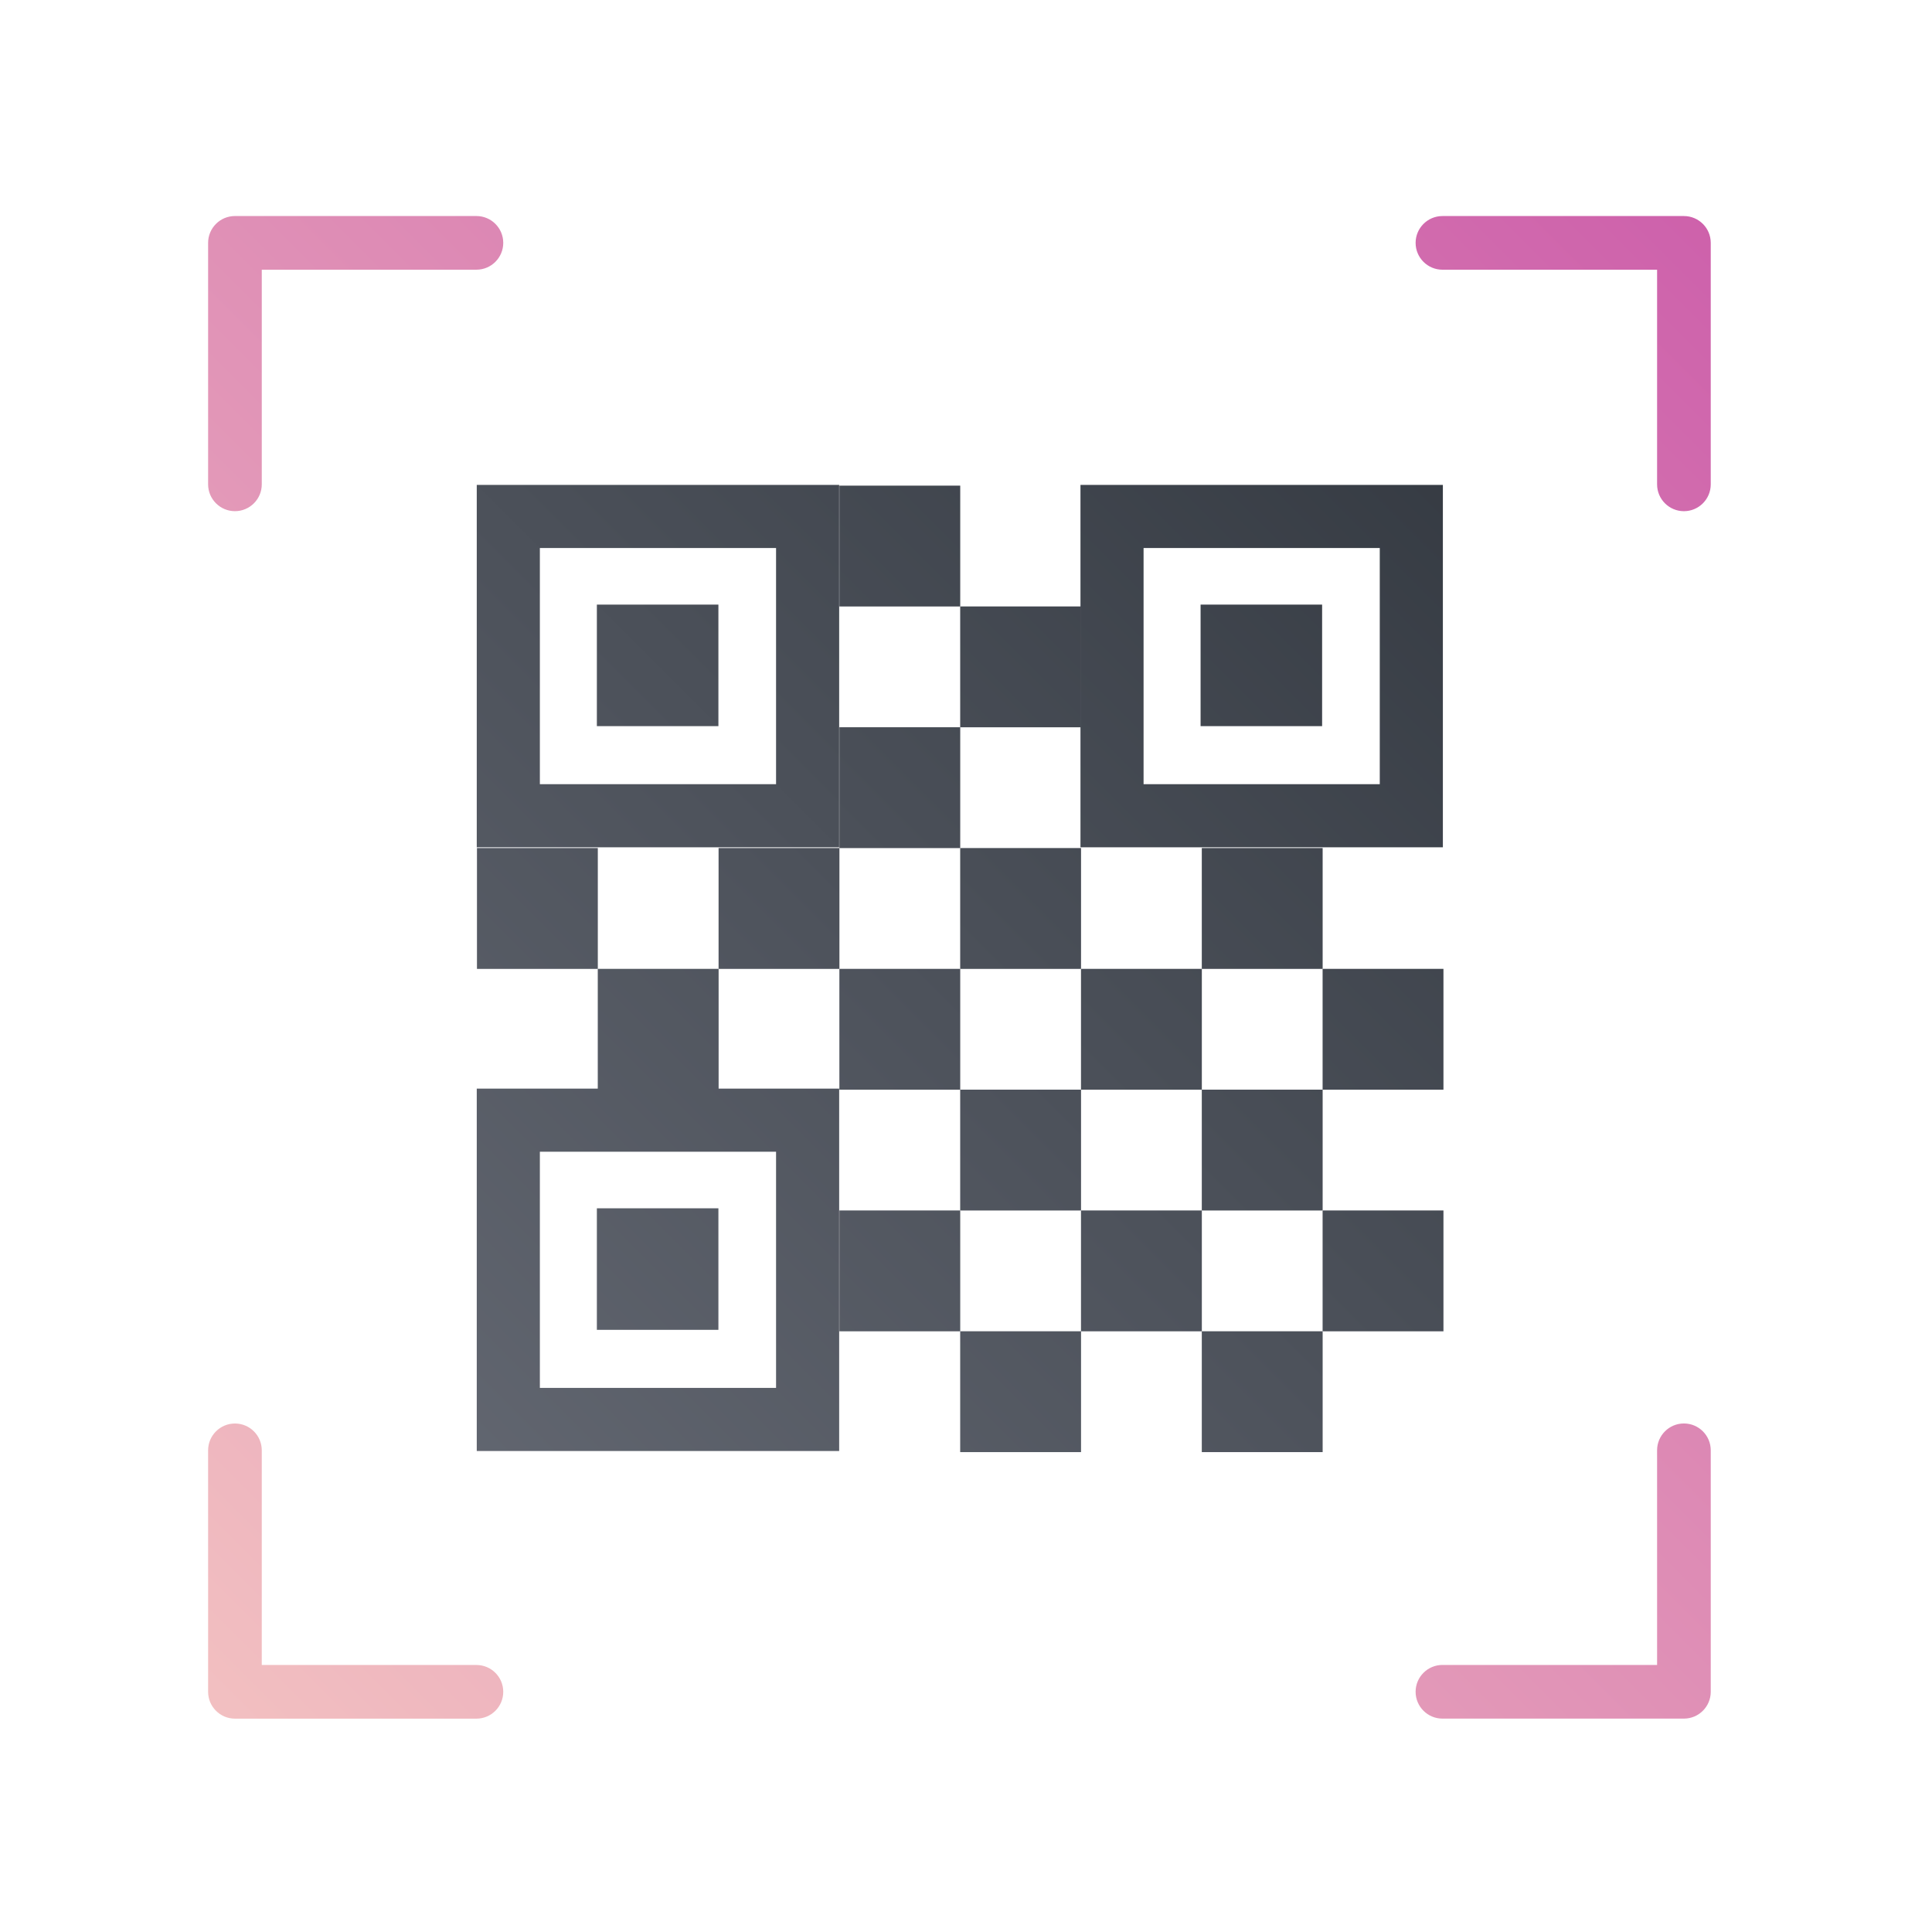 <?xml version="1.0" encoding="UTF-8" standalone="no"?>
<!DOCTYPE svg PUBLIC "-//W3C//DTD SVG 1.1//EN" "http://www.w3.org/Graphics/SVG/1.1/DTD/svg11.dtd">
<svg width="100%" height="100%" viewBox="0 0 800 800" version="1.1" xmlns="http://www.w3.org/2000/svg" xmlns:xlink="http://www.w3.org/1999/xlink" xml:space="preserve" xmlns:serif="http://www.serif.com/" style="fill-rule:evenodd;clip-rule:evenodd;stroke-linejoin:round;stroke-miterlimit:2;">
    <g transform="matrix(1,0,0,1,-3007,-809)">
        <g transform="matrix(2.02,0,0,2.02,2716.8,252.584)">
            <rect x="142.327" y="275.741" width="396.011" height="396.011" style="fill:none;"/>
            <g>
                <g transform="matrix(0.672,0,0,0.672,115.455,159.263)">
                    <g transform="matrix(0.495,0,0,0.495,23.172,-121.44)">
                        <path d="M555.126,893.461L331.793,893.461L331.793,1116.79L555.126,1116.79L555.126,893.461ZM516.237,932.35L516.237,1077.9C516.237,1077.9 370.682,1077.9 370.682,1077.9C370.681,1077.9 370.681,932.35 370.681,932.35C370.682,932.35 516.237,932.35 516.237,932.35L516.237,932.35Z" style="fill:url(#_Linear1);"/>
                    </g>
                    <g transform="matrix(0.166,0,0,0.166,168.971,209.019)">
                        <rect x="331.793" y="893.461" width="223.333" height="223.333" style="fill:url(#_Linear2);"/>
                    </g>
                </g>
                <g transform="matrix(0.672,0,0,0.672,239.209,159.263)">
                    <g transform="matrix(0.495,0,0,0.495,23.172,-121.44)">
                        <path d="M555.126,893.461L331.793,893.461L331.793,1116.79L555.126,1116.79L555.126,893.461ZM516.237,932.35L516.237,1077.9C516.237,1077.9 370.682,1077.9 370.682,1077.9C370.681,1077.9 370.681,932.35 370.681,932.35C370.682,932.35 516.237,932.35 516.237,932.35L516.237,932.35Z" style="fill:url(#_Linear3);"/>
                    </g>
                    <g transform="matrix(0.166,0,0,0.166,168.971,209.019)">
                        <rect x="331.793" y="893.461" width="223.333" height="223.333" style="fill:url(#_Linear4);"/>
                    </g>
                </g>
                <g transform="matrix(0.672,0,0,0.672,115.455,283.014)">
                    <g transform="matrix(0.495,0,0,0.495,23.172,-121.44)">
                        <path d="M555.126,893.461L331.793,893.461L331.793,1116.79L555.126,1116.79L555.126,893.461ZM516.237,932.35L516.237,1077.9C516.237,1077.9 370.682,1077.9 370.682,1077.9C370.681,1077.9 370.681,932.35 370.681,932.35C370.682,932.35 516.237,932.35 516.237,932.35L516.237,932.35Z" style="fill:url(#_Linear5);"/>
                    </g>
                    <g transform="matrix(0.166,0,0,0.166,168.971,209.019)">
                        <rect x="331.793" y="893.461" width="223.333" height="223.333" style="fill:url(#_Linear6);"/>
                    </g>
                </g>
                <g transform="matrix(0.672,0,0,0.672,115.455,159.263)">
                    <g transform="matrix(0.54,0,0,0.54,12.868,-175.392)">
                        <rect x="323.341" y="1124.05" width="68.266" height="68.266" style="fill:url(#_Linear7);"/>
                    </g>
                    <g transform="matrix(0.54,0,0,0.54,49.719,-138.542)">
                        <rect x="323.341" y="1124.05" width="68.266" height="68.266" style="fill:url(#_Linear8);"/>
                    </g>
                    <g transform="matrix(0.54,0,0,0.54,86.57,-175.392)">
                        <rect x="323.341" y="1124.05" width="68.266" height="68.266" style="fill:url(#_Linear9);"/>
                    </g>
                    <g transform="matrix(0.54,0,0,0.54,123.421,-138.542)">
                        <rect x="323.341" y="1124.05" width="68.266" height="68.266" style="fill:url(#_Linear10);"/>
                    </g>
                    <g transform="matrix(0.54,0,0,0.54,123.421,-285.944)">
                        <rect x="323.341" y="1124.05" width="68.266" height="68.266" style="fill:url(#_Linear11);"/>
                    </g>
                    <g transform="matrix(0.54,0,0,0.54,160.272,-175.392)">
                        <rect x="323.341" y="1124.05" width="68.266" height="68.266" style="fill:url(#_Linear12);"/>
                    </g>
                    <g transform="matrix(0.54,0,0,0.54,123.421,-212.243)">
                        <rect x="323.341" y="1124.05" width="68.266" height="68.266" style="fill:url(#_Linear13);"/>
                    </g>
                    <g transform="matrix(0.54,0,0,0.54,160.272,-249.094)">
                        <rect x="323.341" y="1124.05" width="68.266" height="68.266" style="fill:url(#_Linear14);"/>
                    </g>
                    <g transform="matrix(0.54,0,0,0.54,197.123,-138.542)">
                        <rect x="323.341" y="1124.05" width="68.266" height="68.266" style="fill:url(#_Linear15);"/>
                    </g>
                    <g transform="matrix(0.54,0,0,0.54,233.974,-175.392)">
                        <rect x="323.341" y="1124.05" width="68.266" height="68.266" style="fill:url(#_Linear16);"/>
                    </g>
                    <g transform="matrix(0.54,0,0,0.54,160.272,-27.99)">
                        <rect x="323.341" y="1124.05" width="68.266" height="68.266" style="fill:url(#_Linear17);"/>
                    </g>
                    <g transform="matrix(0.54,0,0,0.54,233.974,-27.99)">
                        <rect x="323.341" y="1124.05" width="68.266" height="68.266" style="fill:url(#_Linear18);"/>
                    </g>
                    <g transform="matrix(0.54,0,0,0.54,160.272,-101.691)">
                        <rect x="323.341" y="1124.05" width="68.266" height="68.266" style="fill:url(#_Linear19);"/>
                    </g>
                    <g transform="matrix(0.54,0,0,0.54,233.974,-101.691)">
                        <rect x="323.341" y="1124.05" width="68.266" height="68.266" style="fill:url(#_Linear20);"/>
                    </g>
                    <g transform="matrix(0.54,0,0,0.54,270.825,-138.542)">
                        <rect x="323.341" y="1124.05" width="68.266" height="68.266" style="fill:url(#_Linear21);"/>
                    </g>
                    <g transform="matrix(0.54,0,0,0.54,123.421,-64.841)">
                        <rect x="323.341" y="1124.05" width="68.266" height="68.266" style="fill:url(#_Linear22);"/>
                    </g>
                    <g transform="matrix(0.54,0,0,0.54,197.123,-64.841)">
                        <rect x="323.341" y="1124.05" width="68.266" height="68.266" style="fill:url(#_Linear23);"/>
                    </g>
                    <g transform="matrix(0.54,0,0,0.54,270.825,-64.841)">
                        <rect x="323.341" y="1124.05" width="68.266" height="68.266" style="fill:url(#_Linear24);"/>
                    </g>
                </g>
                <g transform="matrix(1,0,0,1,5.515,5.515)">
                    <g transform="matrix(0.495,0,0,0.495,31.119,-125.005)">
                        <path d="M324.627,998.439L324.627,909.55C324.627,909.55 413.516,909.55 413.516,909.55C419.649,909.55 424.627,904.572 424.627,898.439C424.627,892.307 419.649,887.328 413.516,887.328L313.516,887.328C307.38,887.328 302.405,892.303 302.405,898.439L302.405,998.439C302.405,1004.57 307.384,1009.55 313.516,1009.55C319.649,1009.55 324.627,1004.57 324.627,998.439Z" style="fill:url(#_Linear25);"/>
                    </g>
                    <g transform="matrix(3.03108e-17,0.495,-0.495,3.03104e-17,928.061,164.536)">
                        <path d="M324.627,998.439L324.627,909.55C324.627,909.55 413.516,909.55 413.516,909.55C419.649,909.55 424.627,904.572 424.627,898.439C424.627,892.307 419.649,887.328 413.516,887.328L313.516,887.328C307.38,887.328 302.405,892.303 302.405,898.439L302.405,998.439C302.405,1004.57 307.384,1009.55 313.516,1009.55C319.649,1009.55 324.627,1004.57 324.627,998.439Z" style="fill:url(#_Linear26);"/>
                    </g>
                    <g transform="matrix(0.495,0,0,-0.495,31.119,1061.47)">
                        <path d="M302.405,998.439L302.405,898.439C302.405,892.303 307.38,887.328 313.516,887.328L413.516,887.328C419.649,887.328 424.627,892.307 424.627,898.439C424.627,904.572 419.649,909.55 413.516,909.55L324.627,909.55C324.627,909.55 324.627,998.439 324.627,998.439C324.627,1004.57 319.649,1009.55 313.516,1009.55C307.384,1009.55 302.405,1004.57 302.405,998.439Z" style="fill:url(#_Linear27);"/>
                    </g>
                    <g transform="matrix(3.03108e-17,-0.495,-0.495,-3.03104e-17,928.061,771.926)">
                        <path d="M302.405,998.439L302.405,898.439C302.405,892.303 307.38,887.328 313.516,887.328L413.516,887.328C419.649,887.328 424.627,892.307 424.627,898.439C424.627,904.572 419.649,909.55 413.516,909.55L324.627,909.55C324.627,909.55 324.627,998.439 324.627,998.439C324.627,1004.57 319.649,1009.55 313.516,1009.55C307.384,1009.55 302.405,1004.57 302.405,998.439Z" style="fill:url(#_Linear28);"/>
                    </g>
                </g>
            </g>
        </g>
    </g>
    <defs>
        <linearGradient id="_Linear1" x1="0" y1="0" x2="1" y2="0" gradientUnits="userSpaceOnUse" gradientTransform="matrix(1191.11,-1191.13,1191.13,1191.11,34.015,1786.8)"><stop offset="0" style="stop-color:rgb(118,122,133);stop-opacity:1"/><stop offset="1" style="stop-color:rgb(33,39,46);stop-opacity:1"/></linearGradient>
        <linearGradient id="_Linear2" x1="0" y1="0" x2="1" y2="0" gradientUnits="userSpaceOnUse" gradientTransform="matrix(3546.86,-3546.91,3546.91,3546.86,-775.775,3332.78)"><stop offset="0" style="stop-color:rgb(118,122,133);stop-opacity:1"/><stop offset="1" style="stop-color:rgb(33,39,46);stop-opacity:1"/></linearGradient>
        <linearGradient id="_Linear3" x1="0" y1="0" x2="1" y2="0" gradientUnits="userSpaceOnUse" gradientTransform="matrix(1191.11,-1191.13,1191.13,1191.11,-338.207,1786.8)"><stop offset="0" style="stop-color:rgb(118,122,133);stop-opacity:1"/><stop offset="1" style="stop-color:rgb(33,39,46);stop-opacity:1"/></linearGradient>
        <linearGradient id="_Linear4" x1="0" y1="0" x2="1" y2="0" gradientUnits="userSpaceOnUse" gradientTransform="matrix(3546.86,-3546.91,3546.91,3546.86,-1884.17,3332.78)"><stop offset="0" style="stop-color:rgb(118,122,133);stop-opacity:1"/><stop offset="1" style="stop-color:rgb(33,39,46);stop-opacity:1"/></linearGradient>
        <linearGradient id="_Linear5" x1="0" y1="0" x2="1" y2="0" gradientUnits="userSpaceOnUse" gradientTransform="matrix(1191.11,-1191.13,1191.13,1191.11,34.015,1414.58)"><stop offset="0" style="stop-color:rgb(118,122,133);stop-opacity:1"/><stop offset="1" style="stop-color:rgb(33,39,46);stop-opacity:1"/></linearGradient>
        <linearGradient id="_Linear6" x1="0" y1="0" x2="1" y2="0" gradientUnits="userSpaceOnUse" gradientTransform="matrix(3546.86,-3546.91,3546.91,3546.86,-775.775,2224.39)"><stop offset="0" style="stop-color:rgb(118,122,133);stop-opacity:1"/><stop offset="1" style="stop-color:rgb(33,39,46);stop-opacity:1"/></linearGradient>
        <linearGradient id="_Linear7" x1="0" y1="0" x2="1" y2="0" gradientUnits="userSpaceOnUse" gradientTransform="matrix(1092.25,-1092.26,1092.26,1092.25,50.279,1738.45)"><stop offset="0" style="stop-color:rgb(118,122,133);stop-opacity:1"/><stop offset="1" style="stop-color:rgb(33,39,46);stop-opacity:1"/></linearGradient>
        <linearGradient id="_Linear8" x1="0" y1="0" x2="1" y2="0" gradientUnits="userSpaceOnUse" gradientTransform="matrix(1092.25,-1092.26,1092.26,1092.25,-17.987,1670.18)"><stop offset="0" style="stop-color:rgb(118,122,133);stop-opacity:1"/><stop offset="1" style="stop-color:rgb(33,39,46);stop-opacity:1"/></linearGradient>
        <linearGradient id="_Linear9" x1="0" y1="0" x2="1" y2="0" gradientUnits="userSpaceOnUse" gradientTransform="matrix(1092.25,-1092.26,1092.26,1092.25,-86.252,1738.45)"><stop offset="0" style="stop-color:rgb(118,122,133);stop-opacity:1"/><stop offset="1" style="stop-color:rgb(33,39,46);stop-opacity:1"/></linearGradient>
        <linearGradient id="_Linear10" x1="0" y1="0" x2="1" y2="0" gradientUnits="userSpaceOnUse" gradientTransform="matrix(1092.25,-1092.26,1092.26,1092.25,-154.518,1670.18)"><stop offset="0" style="stop-color:rgb(118,122,133);stop-opacity:1"/><stop offset="1" style="stop-color:rgb(33,39,46);stop-opacity:1"/></linearGradient>
        <linearGradient id="_Linear11" x1="0" y1="0" x2="1" y2="0" gradientUnits="userSpaceOnUse" gradientTransform="matrix(1092.25,-1092.26,1092.26,1092.25,-154.518,1943.24)"><stop offset="0" style="stop-color:rgb(118,122,133);stop-opacity:1"/><stop offset="1" style="stop-color:rgb(33,39,46);stop-opacity:1"/></linearGradient>
        <linearGradient id="_Linear12" x1="0" y1="0" x2="1" y2="0" gradientUnits="userSpaceOnUse" gradientTransform="matrix(1092.25,-1092.26,1092.26,1092.25,-222.784,1738.45)"><stop offset="0" style="stop-color:rgb(118,122,133);stop-opacity:1"/><stop offset="1" style="stop-color:rgb(33,39,46);stop-opacity:1"/></linearGradient>
        <linearGradient id="_Linear13" x1="0" y1="0" x2="1" y2="0" gradientUnits="userSpaceOnUse" gradientTransform="matrix(1092.25,-1092.26,1092.26,1092.25,-154.518,1806.71)"><stop offset="0" style="stop-color:rgb(118,122,133);stop-opacity:1"/><stop offset="1" style="stop-color:rgb(33,39,46);stop-opacity:1"/></linearGradient>
        <linearGradient id="_Linear14" x1="0" y1="0" x2="1" y2="0" gradientUnits="userSpaceOnUse" gradientTransform="matrix(1092.25,-1092.26,1092.26,1092.25,-222.784,1874.98)"><stop offset="0" style="stop-color:rgb(118,122,133);stop-opacity:1"/><stop offset="1" style="stop-color:rgb(33,39,46);stop-opacity:1"/></linearGradient>
        <linearGradient id="_Linear15" x1="0" y1="0" x2="1" y2="0" gradientUnits="userSpaceOnUse" gradientTransform="matrix(1092.25,-1092.26,1092.26,1092.25,-291.049,1670.18)"><stop offset="0" style="stop-color:rgb(118,122,133);stop-opacity:1"/><stop offset="1" style="stop-color:rgb(33,39,46);stop-opacity:1"/></linearGradient>
        <linearGradient id="_Linear16" x1="0" y1="0" x2="1" y2="0" gradientUnits="userSpaceOnUse" gradientTransform="matrix(1092.25,-1092.26,1092.26,1092.25,-359.315,1738.45)"><stop offset="0" style="stop-color:rgb(118,122,133);stop-opacity:1"/><stop offset="1" style="stop-color:rgb(33,39,46);stop-opacity:1"/></linearGradient>
        <linearGradient id="_Linear17" x1="0" y1="0" x2="1" y2="0" gradientUnits="userSpaceOnUse" gradientTransform="matrix(1092.25,-1092.26,1092.26,1092.25,-222.784,1465.38)"><stop offset="0" style="stop-color:rgb(118,122,133);stop-opacity:1"/><stop offset="1" style="stop-color:rgb(33,39,46);stop-opacity:1"/></linearGradient>
        <linearGradient id="_Linear18" x1="0" y1="0" x2="1" y2="0" gradientUnits="userSpaceOnUse" gradientTransform="matrix(1092.25,-1092.26,1092.26,1092.25,-359.315,1465.38)"><stop offset="0" style="stop-color:rgb(118,122,133);stop-opacity:1"/><stop offset="1" style="stop-color:rgb(33,39,46);stop-opacity:1"/></linearGradient>
        <linearGradient id="_Linear19" x1="0" y1="0" x2="1" y2="0" gradientUnits="userSpaceOnUse" gradientTransform="matrix(1092.25,-1092.26,1092.26,1092.25,-222.784,1601.91)"><stop offset="0" style="stop-color:rgb(118,122,133);stop-opacity:1"/><stop offset="1" style="stop-color:rgb(33,39,46);stop-opacity:1"/></linearGradient>
        <linearGradient id="_Linear20" x1="0" y1="0" x2="1" y2="0" gradientUnits="userSpaceOnUse" gradientTransform="matrix(1092.25,-1092.26,1092.26,1092.25,-359.315,1601.91)"><stop offset="0" style="stop-color:rgb(118,122,133);stop-opacity:1"/><stop offset="1" style="stop-color:rgb(33,39,46);stop-opacity:1"/></linearGradient>
        <linearGradient id="_Linear21" x1="0" y1="0" x2="1" y2="0" gradientUnits="userSpaceOnUse" gradientTransform="matrix(1092.25,-1092.26,1092.26,1092.25,-427.58,1670.18)"><stop offset="0" style="stop-color:rgb(118,122,133);stop-opacity:1"/><stop offset="1" style="stop-color:rgb(33,39,46);stop-opacity:1"/></linearGradient>
        <linearGradient id="_Linear22" x1="0" y1="0" x2="1" y2="0" gradientUnits="userSpaceOnUse" gradientTransform="matrix(1092.25,-1092.26,1092.26,1092.25,-154.518,1533.65)"><stop offset="0" style="stop-color:rgb(118,122,133);stop-opacity:1"/><stop offset="1" style="stop-color:rgb(33,39,46);stop-opacity:1"/></linearGradient>
        <linearGradient id="_Linear23" x1="0" y1="0" x2="1" y2="0" gradientUnits="userSpaceOnUse" gradientTransform="matrix(1092.25,-1092.26,1092.26,1092.25,-291.049,1533.65)"><stop offset="0" style="stop-color:rgb(118,122,133);stop-opacity:1"/><stop offset="1" style="stop-color:rgb(33,39,46);stop-opacity:1"/></linearGradient>
        <linearGradient id="_Linear24" x1="0" y1="0" x2="1" y2="0" gradientUnits="userSpaceOnUse" gradientTransform="matrix(1092.25,-1092.26,1092.26,1092.25,-427.58,1533.65)"><stop offset="0" style="stop-color:rgb(118,122,133);stop-opacity:1"/><stop offset="1" style="stop-color:rgb(33,39,46);stop-opacity:1"/></linearGradient>
        <linearGradient id="_Linear25" x1="0" y1="0" x2="1" y2="0" gradientUnits="userSpaceOnUse" gradientTransform="matrix(803.458,-800.011,-800.011,-803.458,213.516,1598.44)"><stop offset="0" style="stop-color:rgb(248,206,196);stop-opacity:1"/><stop offset="0.32" style="stop-color:rgb(232,166,187);stop-opacity:1"/><stop offset="1" style="stop-color:rgb(200,83,168);stop-opacity:1"/></linearGradient>
        <linearGradient id="_Linear26" x1="0" y1="0" x2="1" y2="0" gradientUnits="userSpaceOnUse" gradientTransform="matrix(-800.011,-803.458,-803.458,800.011,1013.52,1598.44)"><stop offset="0" style="stop-color:rgb(248,206,196);stop-opacity:1"/><stop offset="0.32" style="stop-color:rgb(232,166,187);stop-opacity:1"/><stop offset="1" style="stop-color:rgb(200,83,168);stop-opacity:1"/></linearGradient>
        <linearGradient id="_Linear27" x1="0" y1="0" x2="1" y2="0" gradientUnits="userSpaceOnUse" gradientTransform="matrix(803.458,800.011,-800.011,803.458,213.516,798.434)"><stop offset="0" style="stop-color:rgb(248,206,196);stop-opacity:1"/><stop offset="0.32" style="stop-color:rgb(232,166,187);stop-opacity:1"/><stop offset="1" style="stop-color:rgb(200,83,168);stop-opacity:1"/></linearGradient>
        <linearGradient id="_Linear28" x1="0" y1="0" x2="1" y2="0" gradientUnits="userSpaceOnUse" gradientTransform="matrix(800.011,-803.458,803.458,800.011,213.511,1598.44)"><stop offset="0" style="stop-color:rgb(248,206,196);stop-opacity:1"/><stop offset="0.32" style="stop-color:rgb(232,166,187);stop-opacity:1"/><stop offset="1" style="stop-color:rgb(200,83,168);stop-opacity:1"/></linearGradient>
    </defs>
</svg>
